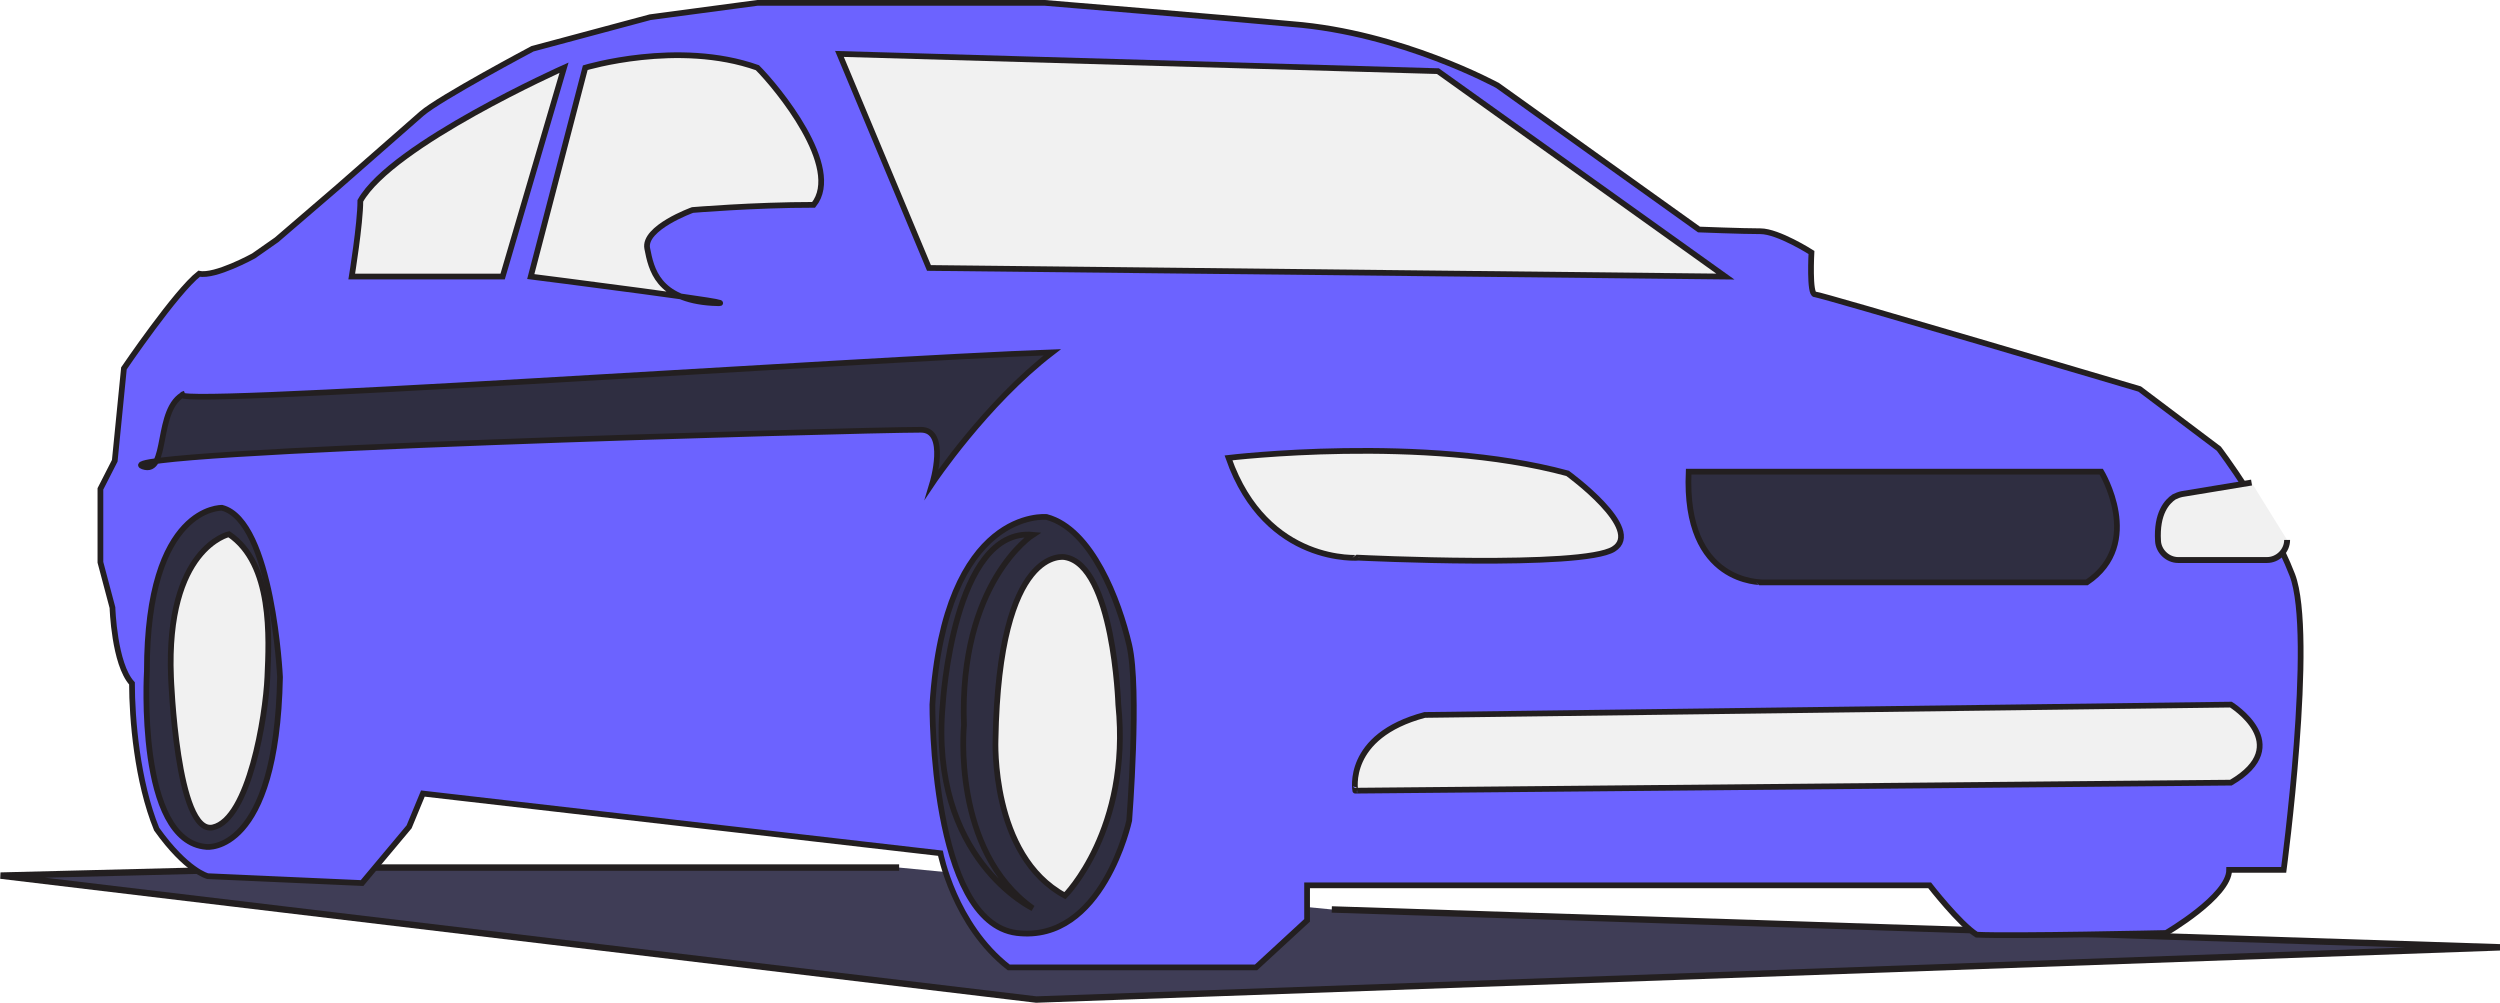 <?xml version="1.0" encoding="utf-8"?>
<!-- Generator: Adobe Illustrator 27.7.0, SVG Export Plug-In . SVG Version: 6.00 Build 0)  -->
<svg version="1.1" id="Layer_2_00000149380589407224380120000016850203058740295309_"
	 xmlns="http://www.w3.org/2000/svg" xmlns:xlink="http://www.w3.org/1999/xlink" x="0px" y="0px" viewBox="0 0 435.7 174.8"
	 style="enable-background:new 0 0 435.7 174.8;" xml:space="preserve">
<style type="text/css">
	.st0{fill:#3F3D56;stroke:#231F20;stroke-width:1.12;stroke-miterlimit:10;}
	.st1{fill:#6C63FF;stroke:#231F20;stroke-miterlimit:10;}
	.st2{fill:#F1F1F1;stroke:#231F20;stroke-miterlimit:10;}
	.st3{fill:#2F2E41;stroke:#231F20;stroke-width:0.99;stroke-miterlimit:10;}
	.st4{fill:#F1F1F1;stroke:#231F20;stroke-width:1.03;stroke-miterlimit:10;}
	.st5{fill:#2F2E41;stroke:#231F20;stroke-miterlimit:10;}
</style>
<polyline class="st0" points="156.7,151.2 56.1,151.2 0.1,152.6 180.6,174.2 435.7,165.1 232.1,158.5 "/>
<path class="st1" d="M113.3,3L92.8,8.5c0,0-16.2,8.6-19.3,11.3S58.9,32.6,58.9,32.6l-10.7,9.2l-4,2.8c0,0-6.7,3.7-9.5,3.1
	c-4,3.1-13.1,16.5-13.1,16.5L20,80.3l-2.5,4.9V98l2.1,7.9c0,0,0.3,9.8,3.4,13.2c0,6.1,0.9,17.1,4.3,25.4c5.2,7.3,8.9,8.2,8.9,8.2
	l26.9,1.2l8.2-9.8l2.4-5.8l90.2,10.4c0,0,2.4,12.5,11.9,19.9h43.1l8.9-8.2v-6.1h108.5c0,0,5.2,6.7,8.2,8.6c6.1,0.3,33-0.3,33-0.3
	s11-6.4,11-11h9.5c0,0,5.5-41,1.5-51.4s-12.8-22-12.8-22l-13.8-10.4c0,0-55.6-16.5-56.6-16.5s-0.6-7.3-0.6-7.3s-5.8-3.7-8.9-3.7
	S296.1,40,296.1,40L261,14.9c0,0-16.8-9.2-35.8-10.7c-12.8-1.2-43.1-3.7-43.1-3.7H132L113.3,3L113.3,3z"/>
<polygon class="st2" points="146.3,9.4 161.9,46.7 300.7,48.2 250.6,12.4 "/>
<path class="st2" d="M98.3,11.8c0,0-30,13.4-35.5,23.2c0,4-1.5,13.2-1.5,13.2h26.3L98.3,11.8L98.3,11.8z"/>
<path class="st2" d="M92.5,48.2l9.5-36.4c0,0,16.2-4.9,30,0c3.4,3.4,15,17.4,9.8,23.9c-10.4,0-21.1,0.9-21.1,0.9s-8.6,3.1-7.9,6.7
	s1.8,8.9,11.3,9.5S92.5,48.2,92.5,48.2L92.5,48.2z"/>
<path class="st3" d="M32.2,68.6c-9.1,2.8,118.9-6.1,151.2-7.2c-11.6,8.9-20.9,22.8-20.9,22.8s2.8-9.3-2-9.3
	c-11,0-143.5,3.7-135.6,6.4C29.5,82.9,26.9,71.1,32.2,68.6L32.2,68.6z"/>
<path class="st4" d="M392.4,84.1l-12.1,2c-0.5,0.1-1,0.3-1.4,0.5c-1.2,0.8-3.1,2.8-2.8,7.7c0.1,1.8,1.7,3.3,3.5,3.3h15.5
	c1.9,0,3.5-1.6,3.5-3.5l0,0"/>
<path class="st2" d="M214.1,79.8c0,0,34-4.1,59.1,2.7c0,0,13.5,9.8,8,13.2s-44.3,1.5-44.3,1.5S220.7,98.6,214.1,79.8L214.1,79.8z"/>
<path class="st5" d="M294.3,82.2h71.9c0,0,7.6,12.5-2.5,19.3h-56.6C307.1,101.4,293.4,102,294.3,82.2z"/>
<path class="st2" d="M248.3,124.6l140.5-1.8c0,0,11.3,7,0,13.6l-152.6,1.4C236.2,137.8,234.4,128.3,248.3,124.6z"/>
<path class="st5" d="M182.4,90.1c0,0-17.7-1.8-19.9,32.7c0,0-0.3,37.9,14.7,39.8c15,1.8,19.6-19.6,19.6-19.6s1.8-22.9,0-30.6
	S190.3,92.2,182.4,90.1L182.4,90.1z"/>
<path class="st5" d="M180,93.2c0,0-12.9,8.3-12,33.2c0,0-2.2,21.8,12,31.9c0,0-18.1-8.6-15.7-35.5C164.3,122.8,166.1,91.9,180,93.2z
	"/>
<path class="st2" d="M185.6,97.1c0,0-11.5-2.4-12.1,31.8c0,0-0.9,20.2,12.1,27.2c0,0,11.5-11.5,9.3-33.3
	C194.9,122.8,194.1,98.5,185.6,97.1L185.6,97.1z"/>
<path class="st5" d="M38.7,88.5c0,0-13.1-0.5-13.1,28.5c0,0-1.8,29.7,10.4,30.6c0,0,12.2,1.4,12.8-29.6
	C48.8,118,47.5,90.8,38.7,88.5L38.7,88.5z"/>
<path class="st2" d="M39.9,93.1c0,0-11,2.4-10.1,24.9c0,0,1,27.6,7.3,26.2s9.2-19.4,9.5-26.2S47.6,98.3,39.9,93.1z"/>
</svg>
